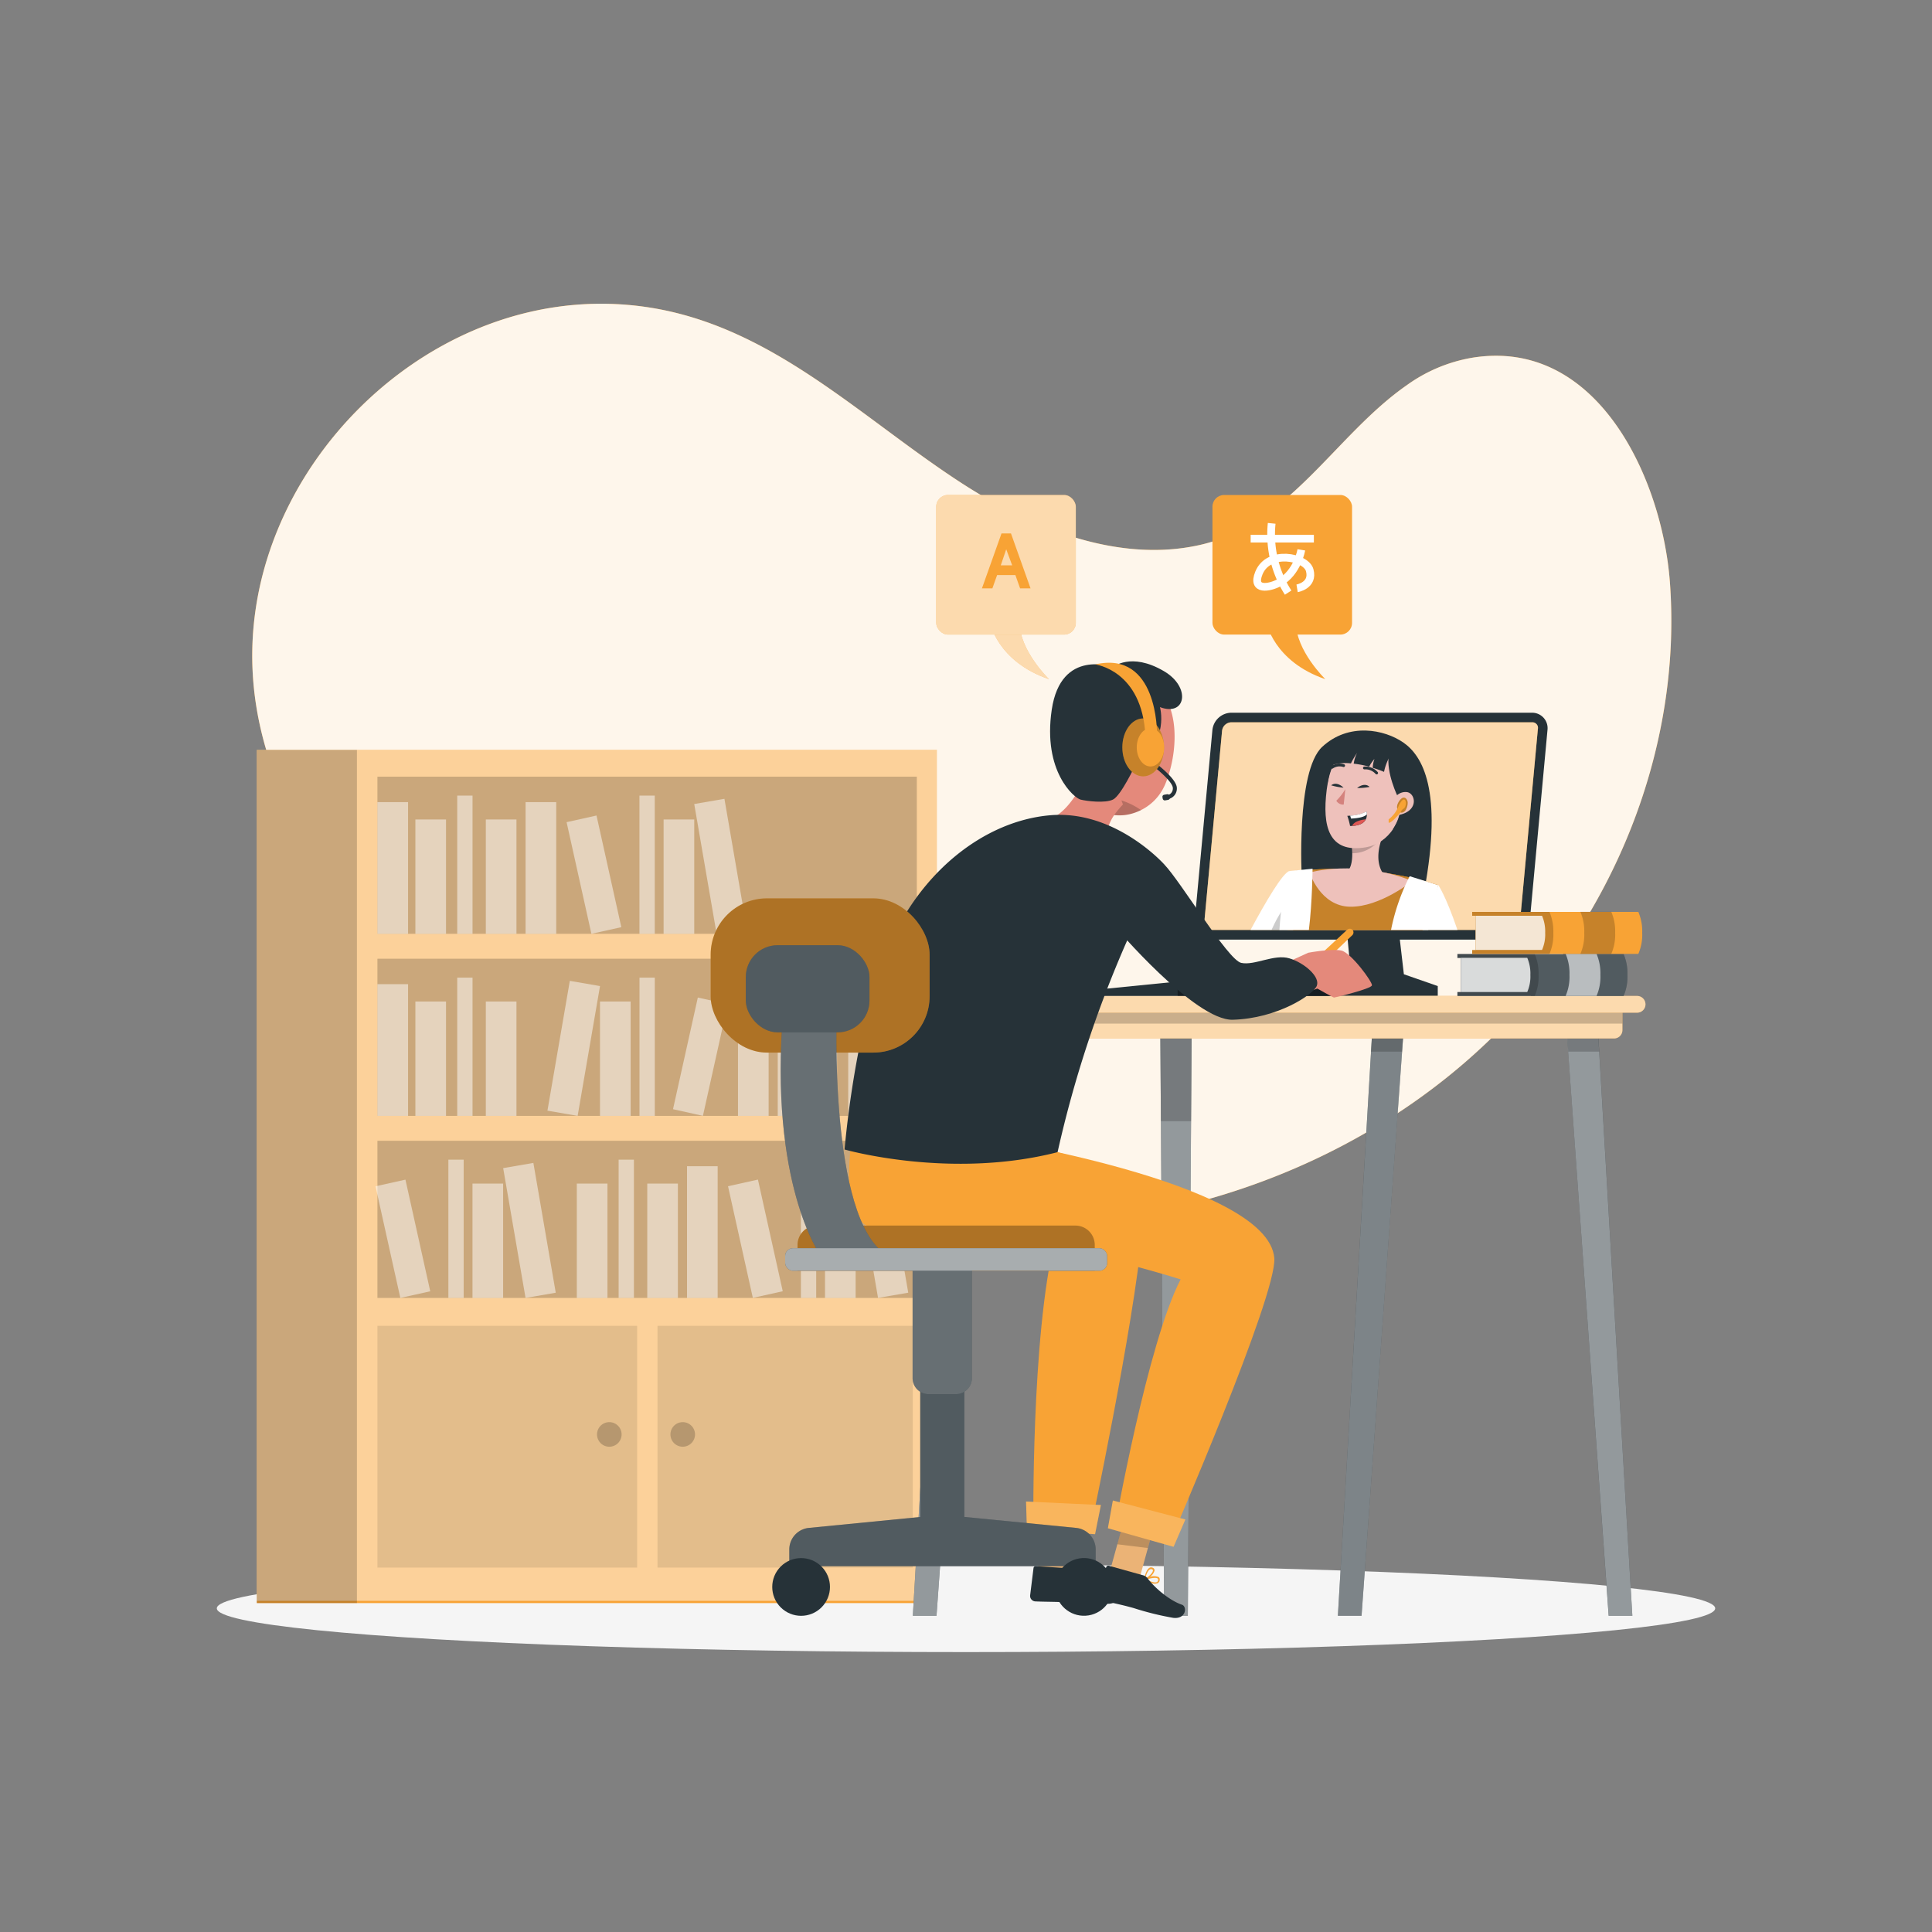 <svg xmlns="http://www.w3.org/2000/svg" viewBox="0 0 500 500">
    <rect x="0" y="0" width="500" height="500" fill="#808080" stroke="none"/>
    <g id="freepik--background-simple--inject-2">
        <path d="M364,99.74a40.65,40.65,0,0,1,17-7.16c32.41-5.25,49.14,31.24,51.16,58,3.26,43.32-14.74,87.24-45.75,117.66s-74.13,47.45-117.54,49S182,305.43,145.52,281.89c-40.7-26.25-86.77-70.18-79.47-123.43,5.4-39.39,38.76-73.53,78.25-79.06a80.82,80.82,0,0,1,24.45.29C200.31,84.91,223,108.25,248.82,125c17.64,11.44,40.2,20.79,61.5,16.08C333.73,135.92,345.48,112.66,364,99.74Z"
              style="fill:#F8A335"></path>
        <path d="M364,99.74a40.65,40.65,0,0,1,17-7.16c32.41-5.25,49.14,31.24,51.16,58,3.26,43.32-14.74,87.24-45.75,117.66s-74.13,47.45-117.54,49S182,305.43,145.52,281.89c-40.7-26.25-86.77-70.18-79.47-123.43,5.4-39.39,38.76-73.53,78.25-79.06a80.82,80.82,0,0,1,24.45.29C200.31,84.91,223,108.25,248.82,125c17.64,11.44,40.2,20.79,61.5,16.08C333.73,135.92,345.48,112.66,364,99.74Z"
              style="fill:#fff;opacity:0.9"></path>
    </g>
    <g id="freepik--Shadow--inject-2">
        <ellipse id="freepik--path--inject-2" cx="250" cy="416.24" rx="193.89" ry="11.32"
                 style="fill:#f5f5f5"></ellipse>
    </g>
    <g id="freepik--Bookshelf--inject-2">
        <rect x="66.45" y="194.07" width="176.02" height="220.8" transform="translate(308.93 608.95) rotate(180)"
              style="fill:#F8A335"></rect>
        <rect x="66.45" y="194.07" width="176.12" height="220.23" style="fill:#fff;opacity:0.5"></rect>
        <rect x="97.68" y="201" width="139.59" height="40.67" style="opacity:0.2;isolation:isolate"></rect>
        <rect x="97.68" y="207.59" width="7.93" height="34.09" style="fill:#fff;opacity:0.5"></rect>
        <rect x="136.02" y="207.59" width="7.93" height="34.09" style="fill:#fff;opacity:0.5"></rect>
        <rect x="182.5" y="207.16" width="7.93" height="34.09" transform="translate(-35.37 34.93) rotate(-9.78)"
              style="fill:#fff;opacity:0.5"></rect>
        <rect x="107.5" y="212.08" width="7.93" height="29.6" style="fill:#fff;opacity:0.5"></rect>
        <rect x="125.73" y="212.08" width="7.93" height="29.6" style="fill:#fff;opacity:0.5"></rect>
        <rect x="171.74" y="212.08" width="7.93" height="29.6" style="fill:#fff;opacity:0.5"></rect>
        <rect x="149.74" y="211.57" width="7.93" height="29.6" transform="translate(-45.44 38.73) rotate(-12.53)"
              style="fill:#fff;opacity:0.5"></rect>
        <rect x="118.33" y="205.9" width="3.96" height="35.78" style="fill:#fff;opacity:0.5"></rect>
        <rect x="165.49" y="205.9" width="3.96" height="35.78" style="fill:#fff;opacity:0.5"></rect>
        <rect x="97.68" y="248.12" width="139.59" height="40.67" transform="translate(334.95 536.91) rotate(180)"
              style="opacity:0.2;isolation:isolate"></rect>
        <rect x="229.34" y="254.7" width="7.93" height="34.09" transform="translate(466.61 543.49) rotate(180)"
              style="fill:#fff;opacity:0.5"></rect>
        <rect x="191" y="254.7" width="7.93" height="34.09" transform="translate(389.92 543.49) rotate(180)"
              style="fill:#fff;opacity:0.5"></rect>
        <rect x="144.52" y="254.28" width="7.93" height="34.09" transform="translate(248.72 563.92) rotate(-170.22)"
              style="fill:#fff;opacity:0.5"></rect>
        <rect x="219.51" y="259.19" width="7.93" height="29.6" transform="translate(446.96 547.98) rotate(180)"
              style="fill:#fff;opacity:0.5"></rect>
        <rect x="201.29" y="259.19" width="7.93" height="29.6" transform="translate(410.5 547.98) rotate(180)"
              style="fill:#fff;opacity:0.5"></rect>
        <rect x="155.28" y="259.19" width="7.93" height="29.6" transform="translate(318.49 547.98) rotate(180)"
              style="fill:#fff;opacity:0.5"></rect>
        <rect x="177.28" y="258.69" width="7.93" height="29.6" transform="translate(298.85 579.77) rotate(-167.47)"
              style="fill:#fff;opacity:0.5"></rect>
        <rect x="212.66" y="253.01" width="3.96" height="35.78" transform="translate(429.28 541.8) rotate(180)"
              style="fill:#fff;opacity:0.5"></rect>
        <rect x="165.49" y="253.01" width="3.96" height="35.78" transform="translate(334.95 541.8) rotate(180)"
              style="fill:#fff;opacity:0.5"></rect>
        <rect x="97.68" y="254.7" width="7.93" height="34.09" style="fill:#fff;opacity:0.5"></rect>
        <rect x="107.5" y="259.19" width="7.93" height="29.6" style="fill:#fff;opacity:0.5"></rect>
        <rect x="125.73" y="259.19" width="7.93" height="29.6" style="fill:#fff;opacity:0.5"></rect>
        <rect x="118.33" y="253.01" width="3.96" height="35.78" style="fill:#fff;opacity:0.5"></rect>
        <rect x="97.68" y="295.23" width="139.59" height="40.67" style="opacity:0.2;isolation:isolate"></rect>
        <g style="opacity:0.5">
            <rect x="177.8" y="301.82" width="7.93" height="34.09" style="fill:#fff"></rect>
            <rect x="224.28" y="301.39" width="7.93" height="34.09" transform="translate(-50.77 43.39) rotate(-9.78)"
                  style="fill:#fff"></rect>
            <rect x="149.28" y="306.31" width="7.93" height="29.6" style="fill:#fff"></rect>
            <rect x="167.51" y="306.31" width="7.93" height="29.6" style="fill:#fff"></rect>
            <rect x="213.51" y="306.31" width="7.93" height="29.6" style="fill:#fff"></rect>
            <rect x="191.52" y="305.8" width="7.93" height="29.6" transform="translate(-64.89 50.03) rotate(-12.53)"
                  style="fill:#fff"></rect>
            <rect x="160.1" y="300.12" width="3.96" height="35.78" style="fill:#fff"></rect>
            <rect x="207.27" y="300.12" width="3.96" height="35.78" style="fill:#fff"></rect>
            <rect x="133.05" y="301.39" width="7.93" height="34.09" transform="translate(-52.09 27.9) rotate(-9.78)"
                  style="fill:#fff"></rect>
            <rect x="122.28" y="306.31" width="7.93" height="29.6" style="fill:#fff"></rect>
            <rect x="100.29" y="305.8" width="7.93" height="29.6" transform="translate(-67.06 30.25) rotate(-12.53)"
                  style="fill:#fff"></rect>
            <rect x="116.04" y="300.12" width="3.96" height="35.78" style="fill:#fff"></rect>
        </g>
        <rect x="66.45" y="194.07" width="25.91" height="220.8" transform="translate(158.82 608.95) rotate(180)"
              style="opacity:0.2;isolation:isolate"></rect>
        <rect x="170.16" y="343.12" width="66.07" height="62.57" style="opacity:0.1;isolation:isolate"></rect>
        <rect x="97.68" y="343.12" width="67.21" height="62.57" style="opacity:0.1;isolation:isolate"></rect>
        <path d="M160.87,371.23a3.18,3.18,0,1,1-3.18-3.18A3.18,3.18,0,0,1,160.87,371.23Z"
              style="opacity:0.2;isolation:isolate"></path>
        <path d="M179.87,371.23a3.18,3.18,0,1,1-3.18-3.18A3.18,3.18,0,0,1,179.87,371.23Z"
              style="opacity:0.2;isolation:isolate"></path>
    </g>
    <g id="freepik--Table--inject-2">
        <polygon
                points="359.04 215.35 346.19 215.35 349.61 252.14 329.29 255.19 329.29 257.75 372.09 257.75 372.09 255.19 363.32 252.14 359.04 215.35"
                style="fill:#263238"></polygon>
        <path d="M309.15,238.7a4,4,0,0,0,4,4.47H391a5,5,0,0,0,4.87-4.47l4.62-49.8a4.08,4.08,0,0,0-.1-1.45,4,4,0,0,0-3.93-3H318.64a5,5,0,0,0-4.87,4.47Z"
              style="fill:#263238"></path>
        <path d="M391,240.67a2.49,2.49,0,0,0,2.38-2.2l4.62-49.8a1.71,1.71,0,0,0,0-.61,1.46,1.46,0,0,0-1.5-1.13H318.64a2.48,2.48,0,0,0-2.37,2.2l-4.62,49.8a1.61,1.61,0,0,0,.38,1.26,1.5,1.5,0,0,0,1.16.48Z"
              style="fill:#F8A335"></path>
        <path d="M391,240.67a2.49,2.49,0,0,0,2.38-2.2l4.62-49.8a1.71,1.71,0,0,0,0-.61,1.46,1.46,0,0,0-1.5-1.13H318.64a2.48,2.48,0,0,0-2.37,2.2l-4.62,49.8a1.61,1.61,0,0,0,.38,1.26,1.5,1.5,0,0,0,1.16.48Z"
              style="fill:#fff;opacity:0.6;isolation:isolate"></path>
        <path d="M336.91,227.48s-1.58-27.84,5.28-34.2,16.1-4.51,21-1.11,10.28,12.23,5.4,38.47Z"
              style="fill:#263238"></path>
        <path d="M368.41,240.67a.5.5,0,0,1,0-.13q.89-2.85,2-6.15c.55-1.67,1.14-3.44,1.8-5.31a84.82,84.82,0,0,0-12-2.89,92,92,0,0,0-12.94-1.36c-5.61-.05-12.05.58-12.05.58s-.92.22-1.49,6.17c-.2,2.14-.4,5.11-.51,9.09Z"
              style="fill:#F8A335"></path>
        <path d="M368.41,240.67a.5.5,0,0,1,0-.13q.89-2.85,2-6.15c.55-1.67,1.14-3.44,1.8-5.31a84.82,84.82,0,0,0-12-2.89,92,92,0,0,0-12.94-1.36c-5.61-.05-12.05.58-12.05.58s-.92.22-1.49,6.17c-.18,1.92-.35,5-.44,9.09Z"
              style="fill:#F8A335"></path>
        <g style="opacity:0.2;isolation:isolate">
            <path d="M368.41,240.67a.5.5,0,0,1,0-.13q.89-2.85,2-6.15c.55-1.67,1.14-3.44,1.8-5.31a84.82,84.82,0,0,0-12-2.89,92,92,0,0,0-12.94-1.36c-5.61-.05-12.05.58-12.05.58s-.92.22-1.49,6.17c-.2,2.14-.4,5.11-.51,9.09Z"></path>
            <path d="M368.41,240.67a.5.5,0,0,1,0-.13q.89-2.85,2-6.15c.55-1.67,1.14-3.44,1.8-5.31a84.82,84.82,0,0,0-12-2.89,92,92,0,0,0-12.94-1.36c-5.61-.05-12.05.58-12.05.58s-.92.22-1.49,6.17c-.18,1.92-.35,5-.44,9.09Z"></path>
        </g>
        <path d="M334.67,240.67h0l-.5-8.26-.43-7c-1.72.34-6.29,8.17-10.1,15.26Z" style="fill:#fff"></path>
        <path d="M334.67,240.67h0l-.5-8.26a33.69,33.69,0,0,0-5.09,8.27Z" style="opacity:0.2;isolation:isolate"></path>
        <path d="M377.19,240.67c-3.06-8.95-4.95-11.59-4.95-11.59l-4.11,11.59Z" style="fill:#fff"></path>
        <path d="M349.7,231.19c7.1-.91,9.24-3.94,9.24-3.94-4.51-4.25-.76-11.62-.76-11.62l-8.55,1.59a25.33,25.33,0,0,1,.33,3.6c.06,5.19-2.28,5.25-2.28,5.25C346.18,228.88,349.7,231.19,349.7,231.19Z"
              style="fill:#eec1bb"></path>
        <path d="M349.63,217.22a25.33,25.33,0,0,1,.33,3.6c5.78,0,8.22-5.19,8.22-5.19Z"
              style="opacity:0.2;isolation:isolate"></path>
        <path d="M354.35,193.31c-7.43-.4-10,3.45-11,11.08-1.2,9.53.55,16.45,10,14.91C366.07,217.22,366.7,194,354.35,193.31Z"
              style="fill:#eec1bb"></path>
        <path d="M348.17,204.23a15.47,15.47,0,0,1-2.33,3,2.06,2.06,0,0,0,1.91,1Z" style="fill:#d4827d"></path>
        <path d="M353.11,198.75a3.86,3.86,0,0,1,3.16,1.3"
              style="fill:none;stroke:#263238;stroke-linecap:round;stroke-linejoin:round;stroke-width:0.725px"></path>
        <path d="M347.73,198.14a3.49,3.49,0,0,0-3,.44"
              style="fill:none;stroke:#263238;stroke-linecap:round;stroke-linejoin:round;stroke-width:0.725px"></path>
        <path d="M348.68,211.13a18.6,18.6,0,0,1,.72,2.63l.48,0c2.18-.1,3.16-.86,3.58-1.68a2.71,2.71,0,0,0,.28-1.3,2.6,2.6,0,0,0-.09-.76,10,10,0,0,1-4.23,1.08C349,211.13,348.68,211.13,348.68,211.13Z"
              style="fill:#263238"></path>
        <path d="M349.42,211.08l.23.77c2.05-.1,3.48-.44,4.09-1.09a2.6,2.6,0,0,0-.09-.76A10,10,0,0,1,349.42,211.08Z"
              style="fill:#fff"></path>
        <path d="M349.88,213.74c2.18-.1,3.16-.86,3.58-1.68a6.87,6.87,0,0,0-2.39.59A2.66,2.66,0,0,0,349.88,213.74Z"
              style="fill:#de5753"></path>
        <path d="M361.79,206.29s-3.14-6.3-2.36-11c0,0-14.4-6.82-15.94,8.09,0,0-.71-13.35,12.08-12.95s11.72,19.09,4.81,24.3C360.38,214.74,363.73,210.22,361.79,206.29Z"
              style="fill:#263238"></path>
        <path d="M360.49,207.79a3.28,3.28,0,0,1,3.67-2.79c2.29.38,3.13,5.17-2.66,6C360.67,211.11,360.25,210.28,360.49,207.79Z"
              style="fill:#eec1bb"></path>
        <path d="M351.21,203.94s1.84-1.61,3.24-.29A16.32,16.32,0,0,1,351.21,203.94Z" style="fill:#263238"></path>
        <path d="M347.7,203.85s-1.67-1.78-3.2-.61A16.84,16.84,0,0,0,347.7,203.85Z" style="fill:#263238"></path>
        <path d="M365.53,228s-8.35,6.77-16.11,6.66-10.5-8.85-10.5-8.85S351,222.29,365.53,228Z"
              style="fill:#eec1bb"></path>
        <path d="M369.63,240.67c.75-4,1.61-8,2.6-11.59l-7.41-2.32A53.14,53.14,0,0,0,360,240.67Z"
              style="fill:#fff"></path>
        <path d="M338.74,240.67c.89-7.32.95-15.84.95-15.84l-5.95.58c-1.47,4-2.25,9.52-2.63,15.26Z"
              style="fill:#fff"></path>
        <path d="M351.21,191.61a10,10,0,0,0-8.83,7.45,11.4,11.4,0,0,1,7.24-1.49,18.75,18.75,0,0,1,1.59-2.7,8.58,8.58,0,0,0-.87,2.77,25.92,25.92,0,0,1,4,.77,9.65,9.65,0,0,1,1.37-2,7.33,7.33,0,0,0-.45,2.3,27.42,27.42,0,0,1,2.93,1.05,13.1,13.1,0,0,1,2.24-5.14S358.55,190.93,351.21,191.61Z"
              style="fill:#263238"></path>
        <path d="M361.86,209.85a.86.86,0,0,1-.07-.1,1.88,1.88,0,0,1-.21-1.19c.11-.87,1.41-3,2.42-1.76a1.67,1.67,0,0,1,.3,1.12,3.5,3.5,0,0,1-.43,1.55,1.47,1.47,0,0,1-1.06.84A1.08,1.08,0,0,1,361.86,209.85Z"
              style="fill:#F8A335"></path>
        <path d="M361.86,209.85a.86.86,0,0,1-.07-.1,1.88,1.88,0,0,1-.21-1.19c.11-.87,1.41-3,2.42-1.76a1.67,1.67,0,0,1,.3,1.12,3.5,3.5,0,0,1-.43,1.55,1.47,1.47,0,0,1-1.06.84A1.08,1.08,0,0,1,361.86,209.85Z"
              style="opacity:0.2;isolation:isolate"></path>
        <path d="M362,208.48s.89-1.88,1.49-1.53.36,2-.22,2.32a1.76,1.76,0,0,0-.77.94s-2.47,3-3.12,2.69v-.84A8,8,0,0,0,362,208.48Z"
              style="fill:#F8A335"></path>
        <polygon points="346.24 418.16 352.37 418.16 363.38 264.92 355.25 264.92 346.24 418.16"
                 style="fill:#263238"></polygon>
        <polygon
                points="346.24 418.16 352.37 418.16 362.84 272.53 363.38 265.16 355.25 265.16 354.81 272.53 346.24 418.16"
                style="fill:#fff;opacity:0.4;isolation:isolate"></polygon>
        <polygon points="354.81 272.16 362.84 272.16 363.38 265.16 355.25 265.16 354.81 272.16"
                 style="opacity:0.2;isolation:isolate"></polygon>
        <polygon points="301.28 418.16 307.41 418.16 308.41 264.92 300.28 264.92 301.28 418.16"
                 style="fill:#263238"></polygon>
        <polygon
                points="300.28 265.16 300.44 289.89 301.28 418.16 307.41 418.16 308.25 289.89 308.41 265.16 300.28 265.16"
                style="fill:#fff;opacity:0.5;isolation:isolate"></polygon>
        <polygon points="300.28 265.16 300.44 290.16 308.25 290.16 308.41 265.16 300.28 265.16"
                 style="opacity:0.2;isolation:isolate"></polygon>
        <polygon points="236.24 418.16 242.37 418.16 253.38 264.92 245.25 264.92 236.24 418.16"
                 style="fill:#263238"></polygon>
        <polygon
                points="236.24 418.16 242.37 418.16 252.84 272.53 253.38 265.16 245.25 265.16 244.81 272.53 236.24 418.16"
                style="fill:#fff;opacity:0.5;isolation:isolate"></polygon>
        <polygon points="244.81 272.16 252.84 272.16 253.38 265.16 245.25 265.16 244.81 272.16"
                 style="opacity:0.2;isolation:isolate"></polygon>
        <polygon points="416.32 418.16 422.45 418.16 413.45 264.92 405.32 264.92 416.32 418.16"
                 style="fill:#263238"></polygon>
        <polygon
                points="405.32 265.16 405.86 272.53 416.33 418.16 422.45 418.16 413.89 272.53 413.45 265.16 405.32 265.16"
                style="fill:#fff;opacity:0.5;isolation:isolate"></polygon>
        <polygon points="413.45 265.16 405.32 265.16 405.86 272.16 413.89 272.16 413.45 265.16"
                 style="opacity:0.2;isolation:isolate"></polygon>
        <path d="M241,261.08H417.73a2.16,2.16,0,0,1,2.16,2.16v5.51a0,0,0,0,1,0,0H238.81a0,0,0,0,1,0,0v-5.51A2.16,2.16,0,0,1,241,261.08Z"
              transform="translate(658.69 529.83) rotate(180)" style="fill:#F8A335"></path>
        <path d="M241,261.08H417.73a2.16,2.16,0,0,1,2.16,2.16v5.51a0,0,0,0,1,0,0H238.81a0,0,0,0,1,0,0v-5.51A2.16,2.16,0,0,1,241,261.08Z"
              transform="translate(658.69 529.83) rotate(180)"
              style="fill:#fff;opacity:0.6;isolation:isolate"></path>
        <rect x="238.81" y="261.08" width="181.08" height="3.84" transform="translate(658.69 525.99) rotate(180)"
              style="opacity:0.2;isolation:isolate"></rect>
        <path d="M235,262.08H423.69a2.16,2.16,0,0,0,2.16-2.16h0a2.17,2.17,0,0,0-2.16-2.17H235a2.17,2.17,0,0,0-2.16,2.17h0A2.16,2.16,0,0,0,235,262.08Z"
              style="fill:#F8A335"></path>
        <path d="M235,262.08H423.69a2.16,2.16,0,0,0,2.16-2.16h0a2.17,2.17,0,0,0-2.16-2.17H235a2.17,2.17,0,0,0-2.16,2.17h0A2.16,2.16,0,0,0,235,262.08Z"
              style="fill:#fff;opacity:0.6;isolation:isolate"></path>
        <polygon points="346.31 257.75 345.32 254.03 304.77 254.03 286.1 255.89 285.39 257.75 346.31 257.75"
                 style="fill:#263238"></polygon>
        <polygon points="304.77 254.03 304.77 257.75 346.31 257.75 345.32 254.03 304.77 254.03"
                 style="opacity:0.4;isolation:isolate"></polygon>
        <path d="M421.18,252.31a12.36,12.36,0,0,1-1,5.44h-43v-1h.87v-8.85h-.87v-1h43A12.7,12.7,0,0,1,421.18,252.31Z"
              style="fill:#263238"></path>
        <path d="M421.18,252.31a12.36,12.36,0,0,1-1,5.44h-43v-1h.87v-8.85h-.87v-1h43A12.7,12.7,0,0,1,421.18,252.31Z"
              style="fill:#fff;opacity:0.2;isolation:isolate"></path>
        <path d="M398.18,252.31a12.36,12.36,0,0,1-1,5.44h-20v-1h.87v-8.85h-.87v-1h20A12.7,12.7,0,0,1,398.18,252.31Z"
              style="opacity:0.2;isolation:isolate"></path>
        <path d="M396.06,252.31a10.06,10.06,0,0,1-.81,4.42H378.06v-8.85h17.19A10.35,10.35,0,0,1,396.06,252.31Z"
              style="fill:#fff;opacity:0.8;isolation:isolate"></path>
        <path d="M414.18,252.31a12.36,12.36,0,0,1-1,5.44h-8a12.36,12.36,0,0,0,1-5.44,12.7,12.7,0,0,0-1-5.45h8A12.7,12.7,0,0,1,414.18,252.31Z"
              style="fill:#fff;opacity:0.6;isolation:isolate"></path>
        <path d="M425,241.42a12.36,12.36,0,0,1-1,5.44H381v-1h.87V237H381v-1h43A12.7,12.7,0,0,1,425,241.42Z"
              style="fill:#F8A335"></path>
        <path d="M402,241.42a12.36,12.36,0,0,1-1,5.44H381v-1h.87V237H381v-1h20A12.7,12.7,0,0,1,402,241.42Z"
              style="opacity:0.2;isolation:isolate"></path>
        <path d="M399.89,241.42a10.06,10.06,0,0,1-.81,4.42H381.89V237h17.19A10.35,10.35,0,0,1,399.89,241.42Z"
              style="fill:#fff;opacity:0.8;isolation:isolate"></path>
        <path d="M418,241.42a12.36,12.36,0,0,1-1,5.44h-8a12.36,12.36,0,0,0,1-5.44,12.7,12.7,0,0,0-1-5.45h8A12.7,12.7,0,0,1,418,241.42Z"
              style="opacity:0.2;isolation:isolate"></path>
    </g>
    <g id="freepik--speech-bubble-2--inject-2">
        <rect x="313.78" y="128.1" width="36.13" height="36.13" rx="3.03" style="fill:#F8A335"></rect>
        <path d="M327.71,161s1.84,10.18,15.29,14.77c0,0-7.64-7.38-7.64-14.77Z" style="fill:#F8A335"></path>
        <line x1="323.67" y1="139.4" x2="340.03" y2="139.4"
              style="fill:none;stroke:#fff;stroke-miterlimit:10;stroke-width:2px"></line>
        <path d="M329.11,135.44a28,28,0,0,0,4.26,17.93"
              style="fill:none;stroke:#fff;stroke-miterlimit:10;stroke-width:2px"></path>
        <path d="M335.69,152.26s4.34-.73,3.26-4.69c-.95-3.51-10.68-5.39-13.15.73-1.9,4.68,2.69,3.91,5.36,2.44,4.66-2.58,5.62-8.44,5.62-8.44"
              style="fill:none;stroke:#fff;stroke-miterlimit:10;stroke-width:2px"></path>
    </g>
    <g id="freepik--speech-bubble-1--inject-2">
        <path d="M256.19,161s1.84,10.18,15.29,14.77c0,0-7.64-7.38-7.64-14.77Z" style="fill:#F8A335"></path>
        <path d="M256.19,161s1.84,10.18,15.29,14.77c0,0-7.64-7.38-7.64-14.77Z"
              style="fill:#fff;opacity:0.6;isolation:isolate"></path>
        <rect x="242.29" y="128.1" width="36.13" height="36.13" rx="3.03" style="fill:#F8A335"></rect>
        <rect x="242.29" y="128.1" width="36.13" height="36.13" rx="3.03"
              style="fill:#fff;opacity:0.6;isolation:isolate"></rect>
        <path d="M264,152.26l-1.22-3.43h-4.73l-1.22,3.43h-2.7l5.06-14.21h2.45l5.06,14.21Zm-3.59-10.11L259,146.31h2.95Z"
              style="fill:#F8A335"></path>
    </g>
    <g id="freepik--Character--inject-2">
        <g id="freepik--group--inject-2">
            <path d="M348.69,240.58,336.35,252l1.71,1.39L350,242a1,1,0,0,0,0-1.38h0A1,1,0,0,0,348.69,240.58Z"
                  style="fill:#F8A335"></path>
            <path d="M331.32,249.87l7.25-3.3s6.07-1.13,8.57-.57,8.05,8.09,7.92,9-9.61,3.17-9.82,3.17-4.31-2.33-4.31-2.33l-6.71,2.33Z"
                  style="fill:#e4897b"></path>
            <polygon points="268.53 407.94 276.49 406.85 277.6 387.91 269.64 389.01 268.53 407.94"
                     style="fill:#ebb376"></polygon>
            <polygon points="269.64 389.01 277.6 387.92 276.96 398.75 269.02 399.44 269.64 389.01"
                     style="opacity:0.2;isolation:isolate"></polygon>
            <path d="M268.85,296.62l-2-12.17-44.66-2.67s-4.75,25.33-1.1,32.08c6.52,12.05,41.62,6,51.89,7.16-6.14,25.11-5.54,74.18-5.54,74.18l14.67,1.12s11.29-52.88,13.57-78C297.27,301.36,283.23,301.79,268.85,296.62Z"
                  style="fill:#F8A335"></path>
            <polygon points="265.77 395.89 283.4 397.05 284.91 389.5 265.54 388.6 265.77 395.89"
                     style="fill:#F8A335"></polygon>
            <polygon points="265.77 395.89 283.4 397.05 284.91 389.5 265.54 388.6 265.77 395.89"
                     style="fill:#fff;opacity:0.2"></polygon>
            <path d="M277.09,405.89l-9-.56a.56.56,0,0,0-.62.5h0l-.88,7.1a1.43,1.43,0,0,0,1.31,1.51c3.15.14,4.65.05,8.62.27a74.45,74.45,0,0,0,10.57.34c3.36-.33,2.95-3.63,1.5-3.79-3.44-.39-8-2.92-10.14-4.83A2.23,2.23,0,0,0,277.09,405.89Z"
                  style="fill:#263238"></path>
            <polygon points="286.9 407.87 294.92 408.46 299.95 390.17 291.94 389.59 286.9 407.87"
                     style="fill:#ebb376"></polygon>
            <path d="M296,408.82s0,0,0,.06h.07a10,10,0,0,0,2,.84,2.21,2.21,0,0,0,1.56,0,1,1,0,0,0,.5-.95.73.73,0,0,0-.27-.63,3.24,3.24,0,0,0-2.25-.06,3,3,0,0,0,1.19-1.63.7.7,0,0,0-.49-.72.9.9,0,0,0-.8,0c-1,.53-1.36,2.78-1.39,2.9h0a.59.59,0,0,1-.13,0A.14.14,0,0,0,296,408.82Zm.59-.45-.18.06c.19-.74.6-1.95,1.18-2.26a.54.54,0,0,1,.43-.06l.09,0c.25.1.28.25.26.36C298.35,407,297.42,407.94,296.63,408.37Zm0,.42c1.06-.33,2.53-.61,3-.28a.32.32,0,0,1,.13.31.66.66,0,0,1-.3.61C299,409.68,298,409.44,296.66,408.79Z"
                  style="fill:#F8A335"></path>
            <polygon points="291.94 389.59 299.94 390.18 297.07 400.63 289.15 399.66 291.94 389.59"
                     style="opacity:0.2;isolation:isolate"></polygon>
            <path d="M302.66,399.34l-14.12-4.15s8.43-47.58,17-64.08c-.64-.21-1.49-.48-2.54-.79-1.89-.57-4.4-1.28-7.35-2.1-20.52-5.69-62.11-16.36-62.11-16.36l19-17.73s75.68,11.54,77.25,31.48C330.52,335.2,302.66,399.34,302.66,399.34Z"
                  style="fill:#F8A335"></path>
            <polygon points="286.72 395.51 303.72 400.31 306.77 393.24 288.01 388.33 286.72 395.51"
                     style="fill:#F8A335"></polygon>
            <polygon points="286.72 395.51 303.72 400.31 306.77 393.24 288.01 388.33 286.72 395.51"
                     style="fill:#fff;opacity:0.2"></polygon>
            <path d="M295.71,407.65,287,405.22a.58.58,0,0,0-.72.37h0L284,412.36a1.41,1.41,0,0,0,1,1.74c3,.8,4.54,1,8.37,2.06a75.16,75.16,0,0,0,10.27,2.54c3.35.38,3.64-2.94,2.25-3.4-3.28-1.1-7.2-4.51-8.9-6.84A2.29,2.29,0,0,0,295.71,407.65Z"
                  style="fill:#263238"></path>
            <path d="M277.29,406.87l.16,0s.18.06.21.08,0,0,0,0h.07a9.91,9.91,0,0,0,2.09.41,2.11,2.11,0,0,0,1.53-.3,1,1,0,0,0,.29-1,.73.73,0,0,0-.4-.56A3.34,3.34,0,0,0,279,406a2.81,2.81,0,0,0,.79-1.83.75.75,0,0,0-.68-.61,1.17,1.17,0,0,0-.89.21c-.84.72-1,3-1,3.13h0Zm.86-.46-.17.09a4.1,4.1,0,0,1,.68-2.46.56.56,0,0,1,.41-.15l.09,0c.27,0,.33.18.34.29A3.86,3.86,0,0,1,278.15,406.41Zm.11.39c1-.53,2.35-1.12,2.86-.88a.32.32,0,0,1,.19.27.69.69,0,0,1-.17.66C280.74,407.2,279.68,407.17,278.26,406.8Z"
                  style="fill:#F8A335"></path>
            <path d="M301.49,203.12c-.19.42-.4.84-.62,1.23a13,13,0,0,1-5.58,5.3,13.16,13.16,0,0,1-1.84.75A11.7,11.7,0,0,1,280,205.87c-3.83-5.44-2.79-10.79-1.77-20a12.66,12.66,0,0,1,19.33-9.54C305.91,181.5,304.85,195.26,301.49,203.12Z"
                  style="fill:#e4897b"></path>
            <path d="M295.29,209.65a13.16,13.16,0,0,1-1.84.75,11.81,11.81,0,0,1-10.05-1.25,13.77,13.77,0,0,1,2.15-2.81A18.23,18.23,0,0,1,295.29,209.65Z"
                  style="opacity:0.2;isolation:isolate"></path>
            <path d="M271.19,212.09c1.58,5.94,11.77,10.7,11.77,10.7s6.87,2.18,6.82-.44c-3.07-2.79-3.7-5.47-3.06-8a12.11,12.11,0,0,1,2.19-4.16,24.76,24.76,0,0,1,1.71-2l-6-16.05C282.45,198.81,277.58,210.41,271.19,212.09Z"
                  style="fill:#e4897b"></path>
            <path d="M300.19,183s2.58,8.69-6.33,14.93c0,0-3.74,8-5.83,9s-6.81.4-8.4,0-9.82-7.22-7.44-23.26,15.84-11,15.84-11,4.6-4,13.15,1C308.32,177.81,306.92,185.55,300.19,183Z"
                  style="fill:#263238"></path>
            <path d="M292.65,193.77a6,6,0,0,0,2.35,4.55c1.72,1.1,3.38-1.3,3.57-4.08.16-2.47-.52-6.1-2.58-6S292.42,191.21,292.65,193.77Z"
                  style="fill:#e4897b"></path>
            <path d="M301.29,223.69s-12.64-14.16-29.53-12.7S238,225.5,229.53,246s-10.95,51.49-10.95,51.49,27.33,7.83,55.12.69A295.73,295.73,0,0,1,301.29,223.69Z"
                  style="fill:#263238"></path>
            <path d="M301.29,223.69c4.27,4.43,16.46,24.74,19.93,25.5s8.52-2.36,12.47-1.17,8,4.79,7.1,7.1-10.2,8.46-21.73,8.79c-9.87.29-30.67-24.29-30.67-24.29C288.39,230.12,301.29,223.69,301.29,223.69Z"
                  style="fill:#263238"></path>
            <path d="M301.82,206.84l0-1a1.77,1.77,0,0,0,1.71-1.88c0-1.49-3.7-4.71-6-6.39l.58-.81c.66.47,6.47,4.72,6.46,7.2A2.76,2.76,0,0,1,301.82,206.84Z"
                  style="fill:#263238"></path>
            <path d="M301.24,193.42c0,4.14-2.42,7.5-5.39,7.5s-5.39-3.36-5.39-7.5,2.41-7.49,5.39-7.49S301.24,189.28,301.24,193.42Z"
                  style="fill:#F8A335"></path>
            <path d="M301.24,193.42c0,4.14-2.42,7.5-5.39,7.5s-5.39-3.36-5.39-7.5,2.41-7.49,5.39-7.49S301.24,189.28,301.24,193.42Z"
                  style="opacity:0.2;isolation:isolate"></path>
            <ellipse cx="297.74" cy="193.42" rx="3.55" ry="4.94" style="fill:#F8A335"></ellipse>
            <path d="M299.43,189.84s.28-21.62-16-17.89c0,0,12.17,1.47,13,18.48Z" style="fill:#F8A335"></path>
            <rect x="300.86" y="205.61" width="1.86" height="1.48" rx="0.51"
                  transform="translate(-30.74 54.43) rotate(-9.81)" style="fill:#263238"></rect>
        </g>
    </g>
    <g id="freepik--Chair--inject-2">
        <path d="M211.4,317.18h66.92a5,5,0,0,1,5,5v6.69a0,0,0,0,1,0,0H206.4a0,0,0,0,1,0,0v-6.69a5,5,0,0,1,5-5Z"
              style="fill:#F8A335"></path>
        <path d="M211.4,317.18h66.92a5,5,0,0,1,5,5v6.69a0,0,0,0,1,0,0H206.4a0,0,0,0,1,0,0v-6.69a5,5,0,0,1,5-5Z"
              style="opacity:0.3;isolation:isolate"></path>
        <rect x="183.92" y="232.49" width="56.66" height="39.92" rx="14.58"
              transform="translate(424.5 504.9) rotate(180)" style="fill:#F8A335"></rect>
        <g style="opacity:0.3;isolation:isolate">
            <rect x="183.92" y="232.49" width="56.66" height="39.92" rx="14.58"
                  transform="translate(424.5 504.9) rotate(180)"></rect>
        </g>
        <path d="M209.33,395.42l28.82-2.83V352.1h11.42v40.48l28.92,2.84a5.61,5.61,0,0,1,5.07,5.58v4.33H204.27V401A5.61,5.61,0,0,1,209.33,395.42Z"
              style="fill:#263238"></path>
        <path d="M209.33,395.42l28.82-2.83V352.1h11.42v40.48l28.92,2.84a5.61,5.61,0,0,1,5.07,5.58v4.33H204.27V401A5.61,5.61,0,0,1,209.33,395.42Z"
              style="fill:#fff;opacity:0.2;isolation:isolate"></path>
        <circle cx="280.51" cy="410.7" r="7.47" transform="translate(-62.16 50.24) rotate(-9.22)"
                style="fill:#263238"></circle>
        <circle cx="207.32" cy="410.7" r="7.47" transform="translate(-229.68 266.89) rotate(-45)"
                style="fill:#263238"></circle>
        <path d="M240.31,324.73h7.09a4.13,4.13,0,0,1,4.13,4.13V360.8a0,0,0,0,1,0,0H236.18a0,0,0,0,1,0,0V328.87A4.13,4.13,0,0,1,240.31,324.73Z"
              transform="translate(487.71 685.53) rotate(180)" style="fill:#263238"></path>
        <path d="M240.31,324.73h7.09a4.13,4.13,0,0,1,4.13,4.13V360.8a0,0,0,0,1,0,0H236.18a0,0,0,0,1,0,0V328.87A4.13,4.13,0,0,1,240.31,324.73Z"
              transform="translate(487.71 685.53) rotate(180)"
              style="fill:#fff;opacity:0.3;isolation:isolate"></path>
        <path d="M216.56,261.44s-2.18,54,12.85,63.29H212.25s-13.3-18.39-9.54-63.29Z" style="fill:#263238"></path>
        <path d="M216.56,261.44s-2.18,54,12.85,63.29H212.25s-13.3-18.39-9.54-63.29Z"
              style="fill:#fff;opacity:0.3;isolation:isolate"></path>
        <rect x="203.2" y="323.03" width="83.33" height="5.84" rx="2.01" style="fill:#263238"></rect>
        <rect x="203.2" y="323.03" width="83.33" height="5.84" rx="2.01"
              style="fill:#fff;opacity:0.6;isolation:isolate"></rect>
        <rect x="193.01" y="244.62" width="32.01" height="22.55" rx="8.24" style="fill:#263238"></rect>
        <rect x="193.01" y="244.62" width="32.01" height="22.55" rx="8.24"
              style="fill:#fff;opacity:0.2;isolation:isolate"></rect>
    </g>
</svg>
